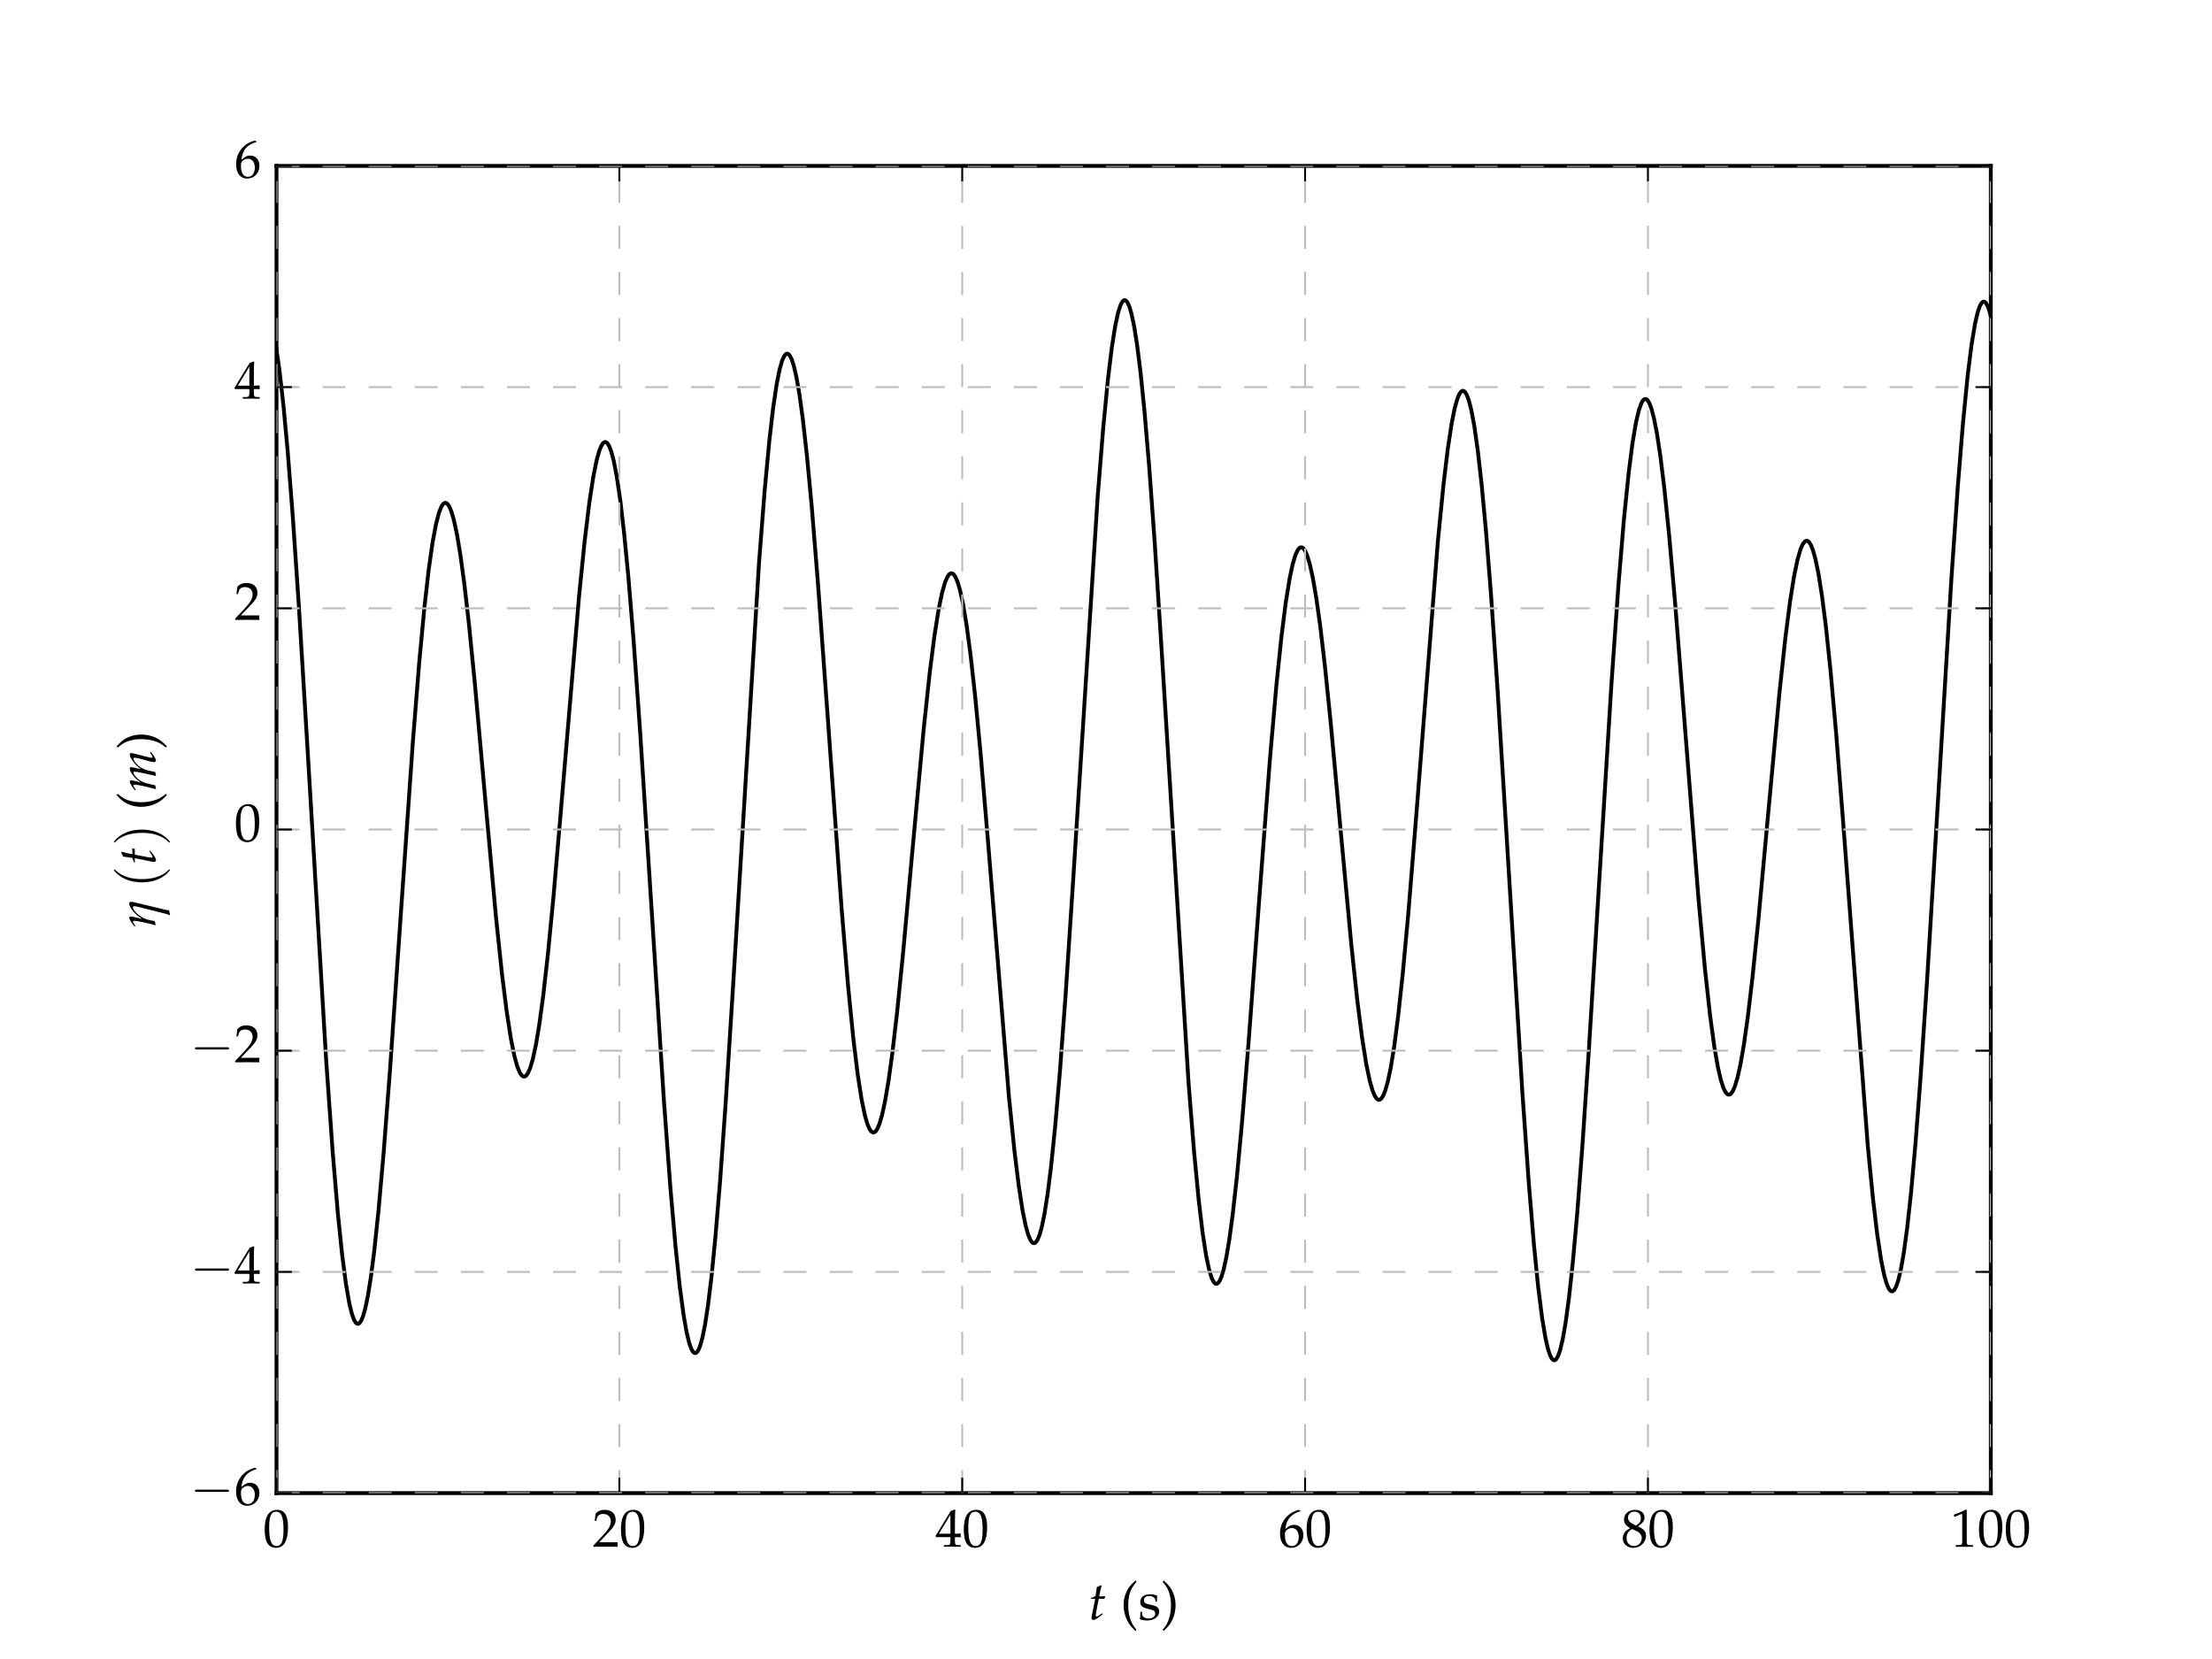 <?xml version="1.0" encoding="utf-8" standalone="no"?>
<!DOCTYPE svg PUBLIC "-//W3C//DTD SVG 1.1//EN"
  "http://www.w3.org/Graphics/SVG/1.1/DTD/svg11.dtd">
<!-- Created with matplotlib (http://matplotlib.org/) -->
<svg height="432pt" version="1.1" viewBox="0 0 576 432" width="576pt" xmlns="http://www.w3.org/2000/svg" xmlns:xlink="http://www.w3.org/1999/xlink">
 <defs>
  <style type="text/css">
*{stroke-linecap:butt;stroke-linejoin:round;}
  </style>
 </defs>
 <g id="figure_1">
  <g id="patch_1">
   <path d="
M0 432
L576 432
L576 0
L0 0
z
" style="fill:#ffffff;"/>
  </g>
  <g id="axes_1">
   <g id="patch_2">
    <path d="
M72 388.8
L518.4 388.8
L518.4 43.2
L72 43.2
z
" style="fill:#ffffff;"/>
   </g>
   <g id="line2d_1">
    <path clip-path="url(#p7ff5b81e1d)" d="
M72 91.066
L72.781 96.536
L73.786 105.365
L74.902 117.378
L76.241 134.505
L77.803 157.549
L79.924 192.407
L84.946 276.277
L86.62 299.86
L87.959 315.76
L89.075 326.616
L90.079 334.329
L90.972 339.445
L91.642 342.171
L92.2 343.7
L92.646 344.436
L92.981 344.701
L93.316 344.723
L93.65 344.501
L94.097 343.829
L94.543 342.732
L95.101 340.772
L95.771 337.578
L96.552 332.735
L97.445 325.81
L98.561 315.247
L99.9 300.146
L101.574 278.356
L104.029 242.974
L107.489 193.443
L109.163 172.548
L110.502 158.299
L111.618 148.457
L112.622 141.361
L113.515 136.549
L114.296 133.537
L114.966 131.862
L115.412 131.214
L115.859 130.94
L116.194 130.978
L116.528 131.224
L116.975 131.871
L117.533 133.185
L118.202 135.481
L118.984 139.113
L119.876 144.44
L120.881 151.798
L122.108 162.487
L123.671 178.196
L126.126 205.562
L129.139 238.661
L130.702 253.508
L131.929 263.324
L133.045 270.518
L133.938 274.941
L134.719 277.766
L135.389 279.377
L135.947 280.134
L136.393 280.351
L136.728 280.285
L137.063 280.024
L137.509 279.372
L138.067 278.071
L138.737 275.808
L139.518 272.225
L140.411 266.939
L141.415 259.577
L142.643 248.762
L144.094 233.847
L146.102 210.572
L150.79 155.207
L152.24 140.921
L153.468 130.857
L154.472 124.279
L155.365 119.833
L156.035 117.426
L156.593 116.054
L157.039 115.384
L157.486 115.1
L157.82 115.143
L158.155 115.408
L158.602 116.107
L159.16 117.536
L159.829 120.065
L160.61 124.123
L161.503 130.183
L162.508 138.731
L163.624 150.22
L164.963 166.454
L166.637 189.78
L168.98 226.016
L172.886 286.658
L174.56 309.213
L175.9 324.547
L177.016 335.064
L178.02 342.544
L178.801 346.959
L179.471 349.72
L180.029 351.279
L180.475 352.032
L180.81 352.305
L181.145 352.329
L181.48 352.101
L181.926 351.407
L182.372 350.269
L182.93 348.226
L183.6 344.878
L184.381 339.767
L185.274 332.402
L186.278 322.295
L187.506 307.572
L188.957 287.318
L190.854 257.37
L197.662 146.357
L199.112 127.766
L200.34 114.697
L201.344 106.06
L202.237 100.057
L203.018 96.153
L203.688 93.836
L204.246 92.638
L204.692 92.161
L205.027 92.083
L205.362 92.246
L205.697 92.645
L206.143 93.545
L206.701 95.25
L207.371 98.127
L208.152 102.585
L209.045 109.053
L210.161 119.023
L211.388 132.104
L212.951 151.307
L215.183 181.885
L219.2 237.261
L220.874 257.108
L222.214 270.52
L223.33 279.679
L224.334 286.181
L225.227 290.486
L225.896 292.772
L226.454 294.051
L226.901 294.662
L227.347 294.907
L227.682 294.852
L228.017 294.593
L228.463 293.936
L229.021 292.618
L229.691 290.332
L230.472 286.73
L231.365 281.46
L232.369 274.192
L233.597 263.648
L235.159 248.171
L237.614 221.261
L240.516 189.961
L242.078 175.349
L243.306 165.702
L244.422 158.653
L245.315 154.344
L246.096 151.619
L246.766 150.097
L247.212 149.509
L247.658 149.269
L247.993 149.318
L248.328 149.565
L248.774 150.201
L249.332 151.487
L250.002 153.743
L250.783 157.337
L251.676 162.664
L252.68 170.114
L253.908 181.109
L255.359 196.35
L257.256 218.912
L262.724 285.593
L264.175 299.824
L265.291 308.861
L266.296 315.325
L267.077 319.15
L267.746 321.537
L268.304 322.871
L268.751 323.5
L269.086 323.711
L269.42 323.697
L269.755 323.457
L270.202 322.782
L270.76 321.37
L271.318 319.326
L271.987 316.048
L272.768 311.109
L273.661 304.044
L274.777 293.209
L276.005 278.96
L277.456 259.445
L279.353 230.681
L285.826 129.418
L287.276 111.412
L288.504 98.793
L289.508 90.524
L290.401 84.865
L291.182 81.292
L291.852 79.287
L292.298 78.504
L292.633 78.209
L292.968 78.166
L293.303 78.376
L293.638 78.837
L294.084 79.843
L294.642 81.724
L295.312 84.881
L296.093 89.774
L296.986 96.896
L297.99 106.739
L299.218 121.147
L300.668 141.043
L302.566 170.546
L309.485 281.797
L310.936 299.977
L312.163 312.705
L313.168 321.077
L314.06 326.862
L314.842 330.591
L315.511 332.776
L316.069 333.875
L316.516 334.282
L316.85 334.312
L317.185 334.109
L317.632 333.476
L318.078 332.435
L318.636 330.572
L319.306 327.534
L320.087 322.929
L320.98 316.354
L322.096 306.35
L323.435 292.098
L325.109 271.648
L327.899 234.197
L330.689 197.666
L332.363 178.539
L333.702 165.624
L334.818 156.826
L335.822 150.608
L336.604 146.957
L337.273 144.682
L337.831 143.4
L338.278 142.778
L338.724 142.516
L339.059 142.554
L339.394 142.792
L339.84 143.418
L340.398 144.689
L341.068 146.912
L341.849 150.429
L342.742 155.594
L343.746 162.737
L344.974 173.125
L346.536 188.41
L348.991 215.058
L351.893 246.133
L353.455 260.657
L354.683 270.244
L355.799 277.239
L356.692 281.501
L357.473 284.179
L358.031 285.464
L358.589 286.21
L359.035 286.412
L359.37 286.332
L359.705 286.052
L360.151 285.368
L360.709 284.014
L361.379 281.664
L362.16 277.943
L363.053 272.445
L364.057 264.764
L365.285 253.431
L366.736 237.699
L368.633 214.346
L374.436 140.775
L375.887 126.14
L377.003 116.874
L378.007 110.264
L378.788 106.365
L379.458 103.942
L380.016 102.595
L380.462 101.968
L380.797 101.765
L381.132 101.792
L381.467 102.051
L381.913 102.758
L382.471 104.225
L383.141 106.836
L383.922 111.04
L384.815 117.33
L385.819 126.214
L386.935 138.167
L388.274 155.073
L389.948 179.395
L392.292 217.27
L396.421 284.478
L398.095 308.064
L399.434 324.137
L400.55 335.216
L401.555 343.164
L402.448 348.495
L403.117 351.372
L403.675 353.017
L404.122 353.833
L404.568 354.201
L404.903 354.183
L405.238 353.912
L405.684 353.159
L406.242 351.593
L406.912 348.81
L407.693 344.347
L408.586 337.704
L409.59 328.384
L410.706 315.94
L412.045 298.497
L413.719 273.675
L416.286 231.868
L419.634 177.834
L421.42 152.592
L422.87 135.203
L424.098 123.166
L425.102 115.36
L425.995 110.068
L426.776 106.755
L427.446 104.911
L427.892 104.196
L428.339 103.892
L428.674 103.932
L429.008 104.2
L429.455 104.91
L430.013 106.353
L430.682 108.881
L431.464 112.885
L432.356 118.773
L433.361 126.929
L434.588 138.826
L436.151 156.424
L438.383 184.568
L442.289 234.094
L443.963 252.269
L445.302 264.438
L446.418 272.633
L447.311 277.776
L448.092 281.183
L448.762 283.262
L449.32 284.392
L449.766 284.898
L450.101 285.045
L450.436 284.994
L450.77 284.746
L451.217 284.11
L451.775 282.832
L452.444 280.607
L453.226 277.094
L454.118 271.94
L455.123 264.815
L456.35 254.448
L457.913 239.179
L460.256 213.755
L463.381 180.228
L464.944 165.788
L466.171 156.303
L467.176 150.036
L468.068 145.738
L468.85 143.037
L469.408 141.743
L469.966 140.994
L470.412 140.794
L470.747 140.879
L471.082 141.168
L471.528 141.869
L472.086 143.253
L472.756 145.654
L473.537 149.457
L474.43 155.081
L475.434 162.948
L476.662 174.579
L478.112 190.769
L479.898 213.414
L486.371 298.402
L487.71 312.066
L488.826 321.433
L489.83 328.06
L490.612 331.925
L491.281 334.289
L491.839 335.566
L492.286 336.126
L492.62 336.271
L492.955 336.181
L493.29 335.853
L493.736 335.047
L494.294 333.444
L494.964 330.655
L495.745 326.225
L496.638 319.657
L497.642 310.443
L498.758 298.108
L500.098 280.738
L501.772 255.849
L504.115 217.25
L508.133 150.791
L509.807 126.719
L511.146 110.251
L512.374 97.824
L513.378 89.797
L514.271 84.405
L514.94 81.484
L515.498 79.804
L515.945 78.96
L516.391 78.563
L516.726 78.559
L517.061 78.807
L517.507 79.527
L517.954 80.69
L518.4 82.291
L518.4 82.291" style="fill:none;stroke:#000000;stroke-linecap:square;"/>
   </g>
   <g id="patch_3">
    <path d="
M72 388.8
L518.4 388.8" style="fill:none;stroke:#000000;stroke-linecap:square;stroke-linejoin:miter;"/>
   </g>
   <g id="patch_4">
    <path d="
M72 43.2
L518.4 43.2" style="fill:none;stroke:#000000;stroke-linecap:square;stroke-linejoin:miter;"/>
   </g>
   <g id="patch_5">
    <path d="
M518.4 388.8
L518.4 43.2" style="fill:none;stroke:#000000;stroke-linecap:square;stroke-linejoin:miter;"/>
   </g>
   <g id="patch_6">
    <path d="
M72 388.8
L72 43.2" style="fill:none;stroke:#000000;stroke-linecap:square;stroke-linejoin:miter;"/>
   </g>
   <g id="matplotlib.axis_1">
    <g id="xtick_1">
     <g id="line2d_2">
      <path clip-path="url(#p7ff5b81e1d)" d="
M72 388.8
L72 43.2" style="fill:none;stroke:#bdbdbd;stroke-dasharray:6,6;stroke-dashoffset:0.0;stroke-width:0.5;"/>
     </g>
     <g id="line2d_3">
      <defs>
       <path d="
M0 0
L0 -4" id="mc7db9fdffb" style="stroke:#000000;stroke-width:0.5;"/>
      </defs>
      <g>
       <use style="stroke:#000000;stroke-width:0.5;" x="72.0" xlink:href="#mc7db9fdffb" y="388.8"/>
      </g>
     </g>
     <g id="line2d_4">
      <defs>
       <path d="
M0 0
L0 4" id="m5a7d422ac3" style="stroke:#000000;stroke-width:0.5;"/>
      </defs>
      <g>
       <use style="stroke:#000000;stroke-width:0.5;" x="72.0" xlink:href="#m5a7d422ac3" y="43.2"/>
      </g>
     </g>
     <g id="text_1">
      <!-- $0$ -->
      <defs>
       <path d="
M26.297 69
C10.797 69 2.906 56.688 2.906 32.453
C2.906 20.719 5 10.625 8.5 5.719
C12 0.797 17.594 -2 23.797 -2
C38.906 -2 46.5 11.016 46.5 36.656
C46.5 58.578 40 69 26.297 69
M24.5 65.5
C34.203 65.5 38.094 55.688 38.094 31.641
C38.094 10.328 34.297 1.5 25.094 1.5
C15.406 1.5 11.297 11.625 11.297 36.062
C11.297 57.188 15 65.5 24.5 65.5" id="URW_Palladio_L_Roman-48"/>
      </defs>
      <g transform="translate(68.513 402.78)scale(0.14 -0.14)">
       <use transform="scale(0.996)" xlink:href="#URW_Palladio_L_Roman-48"/>
      </g>
     </g>
    </g>
    <g id="xtick_2">
     <g id="line2d_5">
      <path clip-path="url(#p7ff5b81e1d)" d="
M161.28 388.8
L161.28 43.2" style="fill:none;stroke:#bdbdbd;stroke-dasharray:6,6;stroke-dashoffset:0.0;stroke-width:0.5;"/>
     </g>
     <g id="line2d_6">
      <g>
       <use style="stroke:#000000;stroke-width:0.5;" x="161.28" xlink:href="#mc7db9fdffb" y="388.8"/>
      </g>
     </g>
     <g id="line2d_7">
      <g>
       <use style="stroke:#000000;stroke-width:0.5;" x="161.28" xlink:href="#m5a7d422ac3" y="43.2"/>
      </g>
     </g>
     <g id="text_2">
      <!-- $20$ -->
      <defs>
       <path d="
M1.594 2.516
L1.594 0
C20.297 0 20.297 0.203 23.906 0.203
C27.5 0.203 27.5 0 46.797 0
C46.594 1.953 46.594 2.906 46.594 4.203
C46.594 5.438 46.594 6.359 46.797 8.422
C35.297 8.422 30.703 8.422 12.203 8.422
L30.406 27.516
C40.094 37.719 43.094 43.172 43.094 50.594
C43.094 61.969 35.297 69 22.594 69
C15.406 69 10.5 67 5.594 62.016
L3.906 48.422
L6.797 48.422
L8.094 53.016
C9.703 58.797 13.297 61.297 20 61.297
C28.594 61.297 34.094 55.891 34.094 47.422
C34.094 39.938 29.906 32.562 18.594 20.578
z
" id="URW_Palladio_L_Roman-50"/>
      </defs>
      <g transform="translate(154.306 402.78)scale(0.14 -0.14)">
       <use transform="scale(0.996)" xlink:href="#URW_Palladio_L_Roman-50"/>
       <use transform="translate(49.813 0.0)scale(0.996)" xlink:href="#URW_Palladio_L_Roman-48"/>
      </g>
     </g>
    </g>
    <g id="xtick_3">
     <g id="line2d_8">
      <path clip-path="url(#p7ff5b81e1d)" d="
M250.56 388.8
L250.56 43.2" style="fill:none;stroke:#bdbdbd;stroke-dasharray:6,6;stroke-dashoffset:0.0;stroke-width:0.5;"/>
     </g>
     <g id="line2d_9">
      <g>
       <use style="stroke:#000000;stroke-width:0.5;" x="250.56" xlink:href="#mc7db9fdffb" y="388.8"/>
      </g>
     </g>
     <g id="line2d_10">
      <g>
       <use style="stroke:#000000;stroke-width:0.5;" x="250.56" xlink:href="#m5a7d422ac3" y="43.2"/>
      </g>
     </g>
     <g id="text_3">
      <!-- $40$ -->
      <defs>
       <path d="
M28 18
L28 10.516
C28 4.516 26.906 3.109 22 3.109
L15.797 3.109
L15.797 0
C29.094 0 29.094 0.203 31.5 0.203
C33.906 0.203 33.906 0 47.203 0
L47.203 3.109
L42.406 3.109
C37.5 3.109 36.406 4.406 36.406 10.453
L36.406 18
C42.297 18 44.406 18 47.203 17.703
L47.203 24.812
C42.5 24.422 40.594 24.422 39.094 24.422
L38.797 24.422
L36.406 24.422
L36.406 38.391
C36.406 56.25 36.594 64.875 37.094 69
L35.906 69.5
L28.5 66.797
L0.203 20.297
L1.297 18
z

M28 24.422
L6.5 24.422
L28 59.781
z
" id="URW_Palladio_L_Roman-52"/>
      </defs>
      <g transform="translate(243.586 402.78)scale(0.14 -0.14)">
       <use transform="scale(0.996)" xlink:href="#URW_Palladio_L_Roman-52"/>
       <use transform="translate(49.813 0.0)scale(0.996)" xlink:href="#URW_Palladio_L_Roman-48"/>
      </g>
     </g>
    </g>
    <g id="xtick_4">
     <g id="line2d_11">
      <path clip-path="url(#p7ff5b81e1d)" d="
M339.84 388.8
L339.84 43.2" style="fill:none;stroke:#bdbdbd;stroke-dasharray:6,6;stroke-dashoffset:0.0;stroke-width:0.5;"/>
     </g>
     <g id="line2d_12">
      <g>
       <use style="stroke:#000000;stroke-width:0.5;" x="339.84" xlink:href="#mc7db9fdffb" y="388.8"/>
      </g>
     </g>
     <g id="line2d_13">
      <g>
       <use style="stroke:#000000;stroke-width:0.5;" x="339.84" xlink:href="#m5a7d422ac3" y="43.2"/>
      </g>
     </g>
     <g id="text_4">
      <!-- $60$ -->
      <defs>
       <path d="
M41.594 67.344
L37.906 69.047
C28.297 65.844 24.203 63.844 19.094 59.438
C8.797 50.719 3.203 38.5 3.203 24.75
C3.203 8.219 11.203 -2 24.094 -2
C37.094 -2 46.797 8.312 46.797 21.953
C46.797 33.484 39.906 41 29.297 41
C24.297 41 21.297 39.688 15.406 34.984
C14.297 34.078 14.203 33.984 13.094 33.188
C15.203 51.312 23.594 61.141 41.594 66.547
z

M25.5 34.984
C33.094 34.984 38.203 28.375 38.203 18.453
C38.203 8.016 33.094 1.297 25.406 1.297
C16.906 1.297 12.297 8.609 12.297 22.062
C12.297 25.562 12.703 27.469 13.797 29.172
C16 32.578 20.703 34.984 25.5 34.984" id="URW_Palladio_L_Roman-54"/>
      </defs>
      <g transform="translate(332.866 402.78)scale(0.14 -0.14)">
       <use transform="scale(0.996)" xlink:href="#URW_Palladio_L_Roman-54"/>
       <use transform="translate(49.813 0.0)scale(0.996)" xlink:href="#URW_Palladio_L_Roman-48"/>
      </g>
     </g>
    </g>
    <g id="xtick_5">
     <g id="line2d_14">
      <path clip-path="url(#p7ff5b81e1d)" d="
M429.12 388.8
L429.12 43.2" style="fill:none;stroke:#bdbdbd;stroke-dasharray:6,6;stroke-dashoffset:0.0;stroke-width:0.5;"/>
     </g>
     <g id="line2d_15">
      <g>
       <use style="stroke:#000000;stroke-width:0.5;" x="429.12" xlink:href="#mc7db9fdffb" y="388.8"/>
      </g>
     </g>
     <g id="line2d_16">
      <g>
       <use style="stroke:#000000;stroke-width:0.5;" x="429.12" xlink:href="#m5a7d422ac3" y="43.2"/>
      </g>
     </g>
     <g id="text_5">
      <!-- $80$ -->
      <defs>
       <path d="
M16.797 34.547
C12.703 32.656 11 31.547 8.797 29.438
C5 25.641 3 21.125 3 15.938
C3 5.609 11.297 -2 22.594 -2
C35.594 -2 46.406 8.219 46.406 20.625
C46.406 28.641 42.703 32.953 31.297 38.156
C40.406 44.375 43.594 48.578 43.594 54.578
C43.594 63.188 36.5 69 25.906 69
C14 69 5.297 61.391 5.297 50.891
C5.297 44.078 8 40.266 16.797 34.547
M28.406 29.547
C34.703 26.734 38.5 21.828 38.5 16.438
C38.5 8.016 32.203 1.406 24.094 1.406
C15.594 1.406 10.094 7.422 10.094 16.734
C10.094 24.031 13 28.641 20.406 33.156
z

M22.297 42.375
C16 45.469 12.797 49.484 12.797 54.484
C12.797 61.094 17.594 65.594 24.703 65.594
C32 65.594 36.797 60.797 36.797 53.469
C36.797 47.781 34.297 43.875 27.797 39.656
z
" id="URW_Palladio_L_Roman-56"/>
      </defs>
      <g transform="translate(422.146 402.78)scale(0.14 -0.14)">
       <use transform="scale(0.996)" xlink:href="#URW_Palladio_L_Roman-56"/>
       <use transform="translate(49.813 0.0)scale(0.996)" xlink:href="#URW_Palladio_L_Roman-48"/>
      </g>
     </g>
    </g>
    <g id="xtick_6">
     <g id="line2d_17">
      <path clip-path="url(#p7ff5b81e1d)" d="
M518.4 388.8
L518.4 43.2" style="fill:none;stroke:#bdbdbd;stroke-dasharray:6,6;stroke-dashoffset:0.0;stroke-width:0.5;"/>
     </g>
     <g id="line2d_18">
      <g>
       <use style="stroke:#000000;stroke-width:0.5;" x="518.4" xlink:href="#mc7db9fdffb" y="388.8"/>
      </g>
     </g>
     <g id="line2d_19">
      <g>
       <use style="stroke:#000000;stroke-width:0.5;" x="518.4" xlink:href="#m5a7d422ac3" y="43.2"/>
      </g>
     </g>
     <g id="text_6">
      <!-- $100$ -->
      <defs>
       <path d="
M6.703 56
L7.703 56
L20.594 61.406
C20.703 61.5 20.797 61.5 20.906 61.5
C21.5 61.5 21.703 60.609 21.703 58.203
L21.703 9.531
C21.703 4.297 20.594 3.203 15.203 3.203
L9.594 3.203
L9.594 0
C25 0 25 0 26.094 0
C27.406 0 29.594 0 33 0
C34.203 0 37.703 0 41.797 0
L41.797 3.203
L36.594 3.203
C31.094 3.203 30.094 4.297 30.094 9.531
L30.094 69.016
L28.703 69.516
C22.203 66.141 15.094 63.188 6 60.016
z
" id="URW_Palladio_L_Roman-49"/>
      </defs>
      <g transform="translate(507.939 402.78)scale(0.14 -0.14)">
       <use transform="scale(0.996)" xlink:href="#URW_Palladio_L_Roman-49"/>
       <use transform="translate(49.813 0.0)scale(0.996)" xlink:href="#URW_Palladio_L_Roman-48"/>
       <use transform="translate(99.626 0.0)scale(0.996)" xlink:href="#URW_Palladio_L_Roman-48"/>
      </g>
     </g>
    </g>
    <g id="text_7">
     <!-- $t$ (s) -->
     <defs>
      <path d="
M30.094 -19.438
C22.906 -10.516 20.297 -5.719 17.703 3.312
C15.594 10.516 14.594 18.141 14.594 26.656
C14.594 34.969 15.594 42.078 17.5 48.594
C20.094 56.906 22.797 61.625 30.094 70.141
L28.203 72.75
C17.797 63.422 13.703 57.922 9.906 48.094
C7.297 41.375 6 34.266 6 26.656
C6 15.938 8.5 5.812 13.297 -3.203
C16.797 -9.922 20 -13.828 28.203 -21.547
z
" id="URW_Palladio_L_Roman-40"/>
      <path d="
M12.5 38.516
L6.906 10.484
C6.797 9.781 6.703 9.609 6.406 8.406
C5.797 5.641 5.594 4.141 5.594 2.969
C5.594 0.484 6.703 -1 8.594 -1
C12.094 -1 15.594 0.969 23.406 7.234
L24.906 8.406
L26.5 9.703
L25.5 11.484
L21 8.406
C18.094 6.438 16.094 5.438 15 5.438
C14.094 5.438 13.594 6.234 13.594 7.406
C13.594 9.984 15 18.016 17.906 32.375
L19.203 38.516
L29.906 38.516
L31 43.5
C27.203 43 23.797 43 20 43
C21.594 52.312 22.703 57.172 24.5 62.516
L23.406 64.016
C21.406 62.828 18.703 61.625 15.594 60.438
L13.094 43.5
C8.703 41.406 6.094 40.312 4.297 39.812
L4.094 38.516
z
" id="URW_Palladio_L_Italic-116"/>
      <path d="
M4.094 14.328
C4.094 7.422 3.797 4.406 3 0.406
C8.203 -1.297 12.094 -2 16.703 -2
C29.797 -2 39.094 5.016 39.094 14.828
C39.094 17.938 38.203 20.234 36.297 22.25
C33.703 24.75 30.406 25.953 21.594 27.656
C13.406 29.266 10.703 31.266 10.703 35.875
C10.703 40.875 14.203 43.688 20.297 43.688
C27 43.688 32.094 40.188 32.094 35.469
L32.094 33.172
L34.906 33.172
C35 38.984 35.094 41.375 35.406 44.484
C30.094 46.297 26.5 47 22.406 47
C10.797 47 3.703 41.484 3.703 32.469
C3.703 27.656 5.906 24.25 10.5 22.141
C13.203 20.938 18.5 19.344 25.297 17.828
C29.797 16.828 31.703 14.734 31.703 10.922
C31.703 5.516 26.703 1.703 19.594 1.703
C12.297 1.703 7.094 5.203 7.094 10.219
L7.094 14.328
z
" id="URW_Palladio_L_Roman-115"/>
      <path d="
M5.094 -21.547
C12 -15.031 14.906 -11.719 18 -6.812
C24.094 2.906 27.297 14.531 27.297 26.547
C27.297 34.266 26 41.375 23.406 48.094
C19.594 57.812 15.5 63.328 5.094 72.75
L3.203 70.141
C10.5 61.516 13.203 56.812 15.703 48.594
C17.703 42.078 18.703 34.969 18.703 26.656
C18.703 18.141 17.703 10.516 15.594 3.312
C13 -5.719 10.406 -10.516 3.203 -19.438
z
" id="URW_Palladio_L_Roman-41"/>
     </defs>
     <g transform="translate(283.446 421.692)scale(0.14 -0.14)">
      <use transform="scale(0.996)" xlink:href="#URW_Palladio_L_Italic-116"/>
      <use transform="translate(59.327 0.0)scale(0.996)" xlink:href="#URW_Palladio_L_Roman-40"/>
      <use transform="translate(92.502 0.0)scale(0.996)" xlink:href="#URW_Palladio_L_Roman-115"/>
      <use transform="translate(134.743 0.0)scale(0.996)" xlink:href="#URW_Palladio_L_Roman-41"/>
     </g>
    </g>
   </g>
   <g id="matplotlib.axis_2">
    <g id="ytick_1">
     <g id="line2d_20">
      <path clip-path="url(#p7ff5b81e1d)" d="
M72 388.8
L518.4 388.8" style="fill:none;stroke:#bdbdbd;stroke-dasharray:6,6;stroke-dashoffset:0.0;stroke-width:0.5;"/>
     </g>
     <g id="line2d_21">
      <defs>
       <path d="
M0 0
L4 0" id="md7965d1ba0" style="stroke:#000000;stroke-width:0.5;"/>
      </defs>
      <g>
       <use style="stroke:#000000;stroke-width:0.5;" x="72.0" xlink:href="#md7965d1ba0" y="388.8"/>
      </g>
     </g>
     <g id="line2d_22">
      <defs>
       <path d="
M0 0
L-4 0" id="md9a1c1a7cd" style="stroke:#000000;stroke-width:0.5;"/>
      </defs>
      <g>
       <use style="stroke:#000000;stroke-width:0.5;" x="518.4" xlink:href="#md9a1c1a7cd" y="388.8"/>
      </g>
     </g>
     <g id="text_8">
      <!-- $-6$ -->
      <defs>
       <path d="
M65.906 23
C67.594 23 69.406 23 69.406 25
C69.406 27 67.594 27 65.906 27
L11.797 27
C10.094 27 8.297 27 8.297 25
C8.297 23 10.094 23 11.797 23
z
" id="CMSY10-0"/>
      </defs>
      <g transform="translate(49.554 391.823)scale(0.14 -0.14)">
       <use transform="scale(1.038)" xlink:href="#CMSY10-0"/>
       <use transform="translate(81.942 0.0)scale(0.996)" xlink:href="#URW_Palladio_L_Roman-54"/>
      </g>
     </g>
    </g>
    <g id="ytick_2">
     <g id="line2d_23">
      <path clip-path="url(#p7ff5b81e1d)" d="
M72 331.2
L518.4 331.2" style="fill:none;stroke:#bdbdbd;stroke-dasharray:6,6;stroke-dashoffset:0.0;stroke-width:0.5;"/>
     </g>
     <g id="line2d_24">
      <g>
       <use style="stroke:#000000;stroke-width:0.5;" x="72.0" xlink:href="#md7965d1ba0" y="331.2"/>
      </g>
     </g>
     <g id="line2d_25">
      <g>
       <use style="stroke:#000000;stroke-width:0.5;" x="518.4" xlink:href="#md9a1c1a7cd" y="331.2"/>
      </g>
     </g>
     <g id="text_9">
      <!-- $-4$ -->
      <g transform="translate(49.554 334.223)scale(0.14 -0.14)">
       <use transform="scale(1.038)" xlink:href="#CMSY10-0"/>
       <use transform="translate(81.942 0.0)scale(0.996)" xlink:href="#URW_Palladio_L_Roman-52"/>
      </g>
     </g>
    </g>
    <g id="ytick_3">
     <g id="line2d_26">
      <path clip-path="url(#p7ff5b81e1d)" d="
M72 273.6
L518.4 273.6" style="fill:none;stroke:#bdbdbd;stroke-dasharray:6,6;stroke-dashoffset:0.0;stroke-width:0.5;"/>
     </g>
     <g id="line2d_27">
      <g>
       <use style="stroke:#000000;stroke-width:0.5;" x="72.0" xlink:href="#md7965d1ba0" y="273.6"/>
      </g>
     </g>
     <g id="line2d_28">
      <g>
       <use style="stroke:#000000;stroke-width:0.5;" x="518.4" xlink:href="#md9a1c1a7cd" y="273.6"/>
      </g>
     </g>
     <g id="text_10">
      <!-- $-2$ -->
      <g transform="translate(49.554 276.623)scale(0.14 -0.14)">
       <use transform="scale(1.038)" xlink:href="#CMSY10-0"/>
       <use transform="translate(81.942 0.0)scale(0.996)" xlink:href="#URW_Palladio_L_Roman-50"/>
      </g>
     </g>
    </g>
    <g id="ytick_4">
     <g id="line2d_29">
      <path clip-path="url(#p7ff5b81e1d)" d="
M72 216
L518.4 216" style="fill:none;stroke:#bdbdbd;stroke-dasharray:6,6;stroke-dashoffset:0.0;stroke-width:0.5;"/>
     </g>
     <g id="line2d_30">
      <g>
       <use style="stroke:#000000;stroke-width:0.5;" x="72.0" xlink:href="#md7965d1ba0" y="216.0"/>
      </g>
     </g>
     <g id="line2d_31">
      <g>
       <use style="stroke:#000000;stroke-width:0.5;" x="518.4" xlink:href="#md9a1c1a7cd" y="216.0"/>
      </g>
     </g>
     <g id="text_11">
      <!-- $0$ -->
      <g transform="translate(61.026 219.023)scale(0.14 -0.14)">
       <use transform="scale(0.996)" xlink:href="#URW_Palladio_L_Roman-48"/>
      </g>
     </g>
    </g>
    <g id="ytick_5">
     <g id="line2d_32">
      <path clip-path="url(#p7ff5b81e1d)" d="
M72 158.4
L518.4 158.4" style="fill:none;stroke:#bdbdbd;stroke-dasharray:6,6;stroke-dashoffset:0.0;stroke-width:0.5;"/>
     </g>
     <g id="line2d_33">
      <g>
       <use style="stroke:#000000;stroke-width:0.5;" x="72.0" xlink:href="#md7965d1ba0" y="158.4"/>
      </g>
     </g>
     <g id="line2d_34">
      <g>
       <use style="stroke:#000000;stroke-width:0.5;" x="518.4" xlink:href="#md9a1c1a7cd" y="158.4"/>
      </g>
     </g>
     <g id="text_12">
      <!-- $2$ -->
      <g transform="translate(61.026 161.423)scale(0.14 -0.14)">
       <use transform="scale(0.996)" xlink:href="#URW_Palladio_L_Roman-50"/>
      </g>
     </g>
    </g>
    <g id="ytick_6">
     <g id="line2d_35">
      <path clip-path="url(#p7ff5b81e1d)" d="
M72 100.8
L518.4 100.8" style="fill:none;stroke:#bdbdbd;stroke-dasharray:6,6;stroke-dashoffset:0.0;stroke-width:0.5;"/>
     </g>
     <g id="line2d_36">
      <g>
       <use style="stroke:#000000;stroke-width:0.5;" x="72.0" xlink:href="#md7965d1ba0" y="100.8"/>
      </g>
     </g>
     <g id="line2d_37">
      <g>
       <use style="stroke:#000000;stroke-width:0.5;" x="518.4" xlink:href="#md9a1c1a7cd" y="100.8"/>
      </g>
     </g>
     <g id="text_13">
      <!-- $4$ -->
      <g transform="translate(61.026 103.823)scale(0.14 -0.14)">
       <use transform="scale(0.996)" xlink:href="#URW_Palladio_L_Roman-52"/>
      </g>
     </g>
    </g>
    <g id="ytick_7">
     <g id="line2d_38">
      <path clip-path="url(#p7ff5b81e1d)" d="
M72 43.2
L518.4 43.2" style="fill:none;stroke:#bdbdbd;stroke-dasharray:6,6;stroke-dashoffset:0.0;stroke-width:0.5;"/>
     </g>
     <g id="line2d_39">
      <g>
       <use style="stroke:#000000;stroke-width:0.5;" x="72.0" xlink:href="#md7965d1ba0" y="43.2"/>
      </g>
     </g>
     <g id="line2d_40">
      <g>
       <use style="stroke:#000000;stroke-width:0.5;" x="518.4" xlink:href="#md9a1c1a7cd" y="43.2"/>
      </g>
     </g>
     <g id="text_14">
      <!-- $6$ -->
      <g transform="translate(61.026 46.223)scale(0.14 -0.14)">
       <use transform="scale(0.996)" xlink:href="#URW_Palladio_L_Roman-54"/>
      </g>
     </g>
    </g>
    <g id="text_15">
     <!-- $\eta \left( t \right)$ ($m$) -->
     <defs>
      <path d="
M33.094 -24
C33.094 -23.703 33.094 -23.5 31.406 -21.797
C18.906 -9.125 15.703 9.859 15.703 25.219
C15.703 42.703 19.5 60.188 31.797 72.734
C33.094 73.938 33.094 74.141 33.094 74.438
C33.094 75.141 32.703 75.453 32.094 75.453
C31.094 75.453 22.094 68.625 16.203 55.859
C11.094 44.812 9.906 33.656 9.906 25.219
C9.906 17.391 11 5.234 16.5 -6.125
C22.5 -18.469 31.094 -25 32.094 -25
C32.703 -25 33.094 -24.703 33.094 -24" id="CMR10-40"/>
      <path d="
M28.906 25.219
C28.906 33.062 27.797 45.219 22.297 56.562
C16.297 68.922 7.703 75.453 6.703 75.453
C6.094 75.453 5.703 75.047 5.703 74.438
C5.703 74.141 5.703 73.938 7.594 72.141
C17.406 62.188 23.094 46.219 23.094 25.219
C23.094 8.047 19.406 -9.641 7 -22.297
C5.703 -23.5 5.703 -23.703 5.703 -24
C5.703 -24.609 6.094 -25 6.703 -25
C7.703 -25 16.703 -18.172 22.594 -5.422
C27.703 5.641 28.906 16.781 28.906 25.219" id="CMR10-41"/>
      <path d="
M2.406 39.391
L3.094 37.375
L7.594 40.281
C9.594 41.594 10.406 42 11 42
C12.094 42 12.797 40.984 12.797 39.484
C12.797 34.266 8.703 15.078 4.594 0.625
L5.297 -0.484
C7.797 0.219 10.094 0.828 12.297 1.219
C14.203 13.875 16.297 20.406 20.906 27.438
C26.406 35.766 33.797 42 38.297 42
C39.406 42 40 41.188 40 39.578
C40 37.672 39.703 35.766 38.906 32.453
L25.203 -21.969
C24.703 -23.578 23.797 -24.891 23 -25.891
L23.906 -27.297
C27 -26.484 30.094 -25.891 32.5 -25.578
C32.703 -22.672 32.906 -20.75 33.5 -18.344
L47 38.016
C47.906 40.953 48.297 43.562 48.297 45.469
C48.297 47.688 47.203 49 45.297 49
C41.094 49 34.406 45.344 28.594 39.891
C24.703 36.344 21.703 32.703 16.406 25.219
L20.203 41.516
C20.594 43.422 20.797 44.547 20.797 45.656
C20.797 47.781 20 49 18.5 49
C16.406 49 12.594 46.859 5.203 41.422
z
" id="Pazo_Math_Italic-104"/>
      <path d="
M73 10.172
L70.406 8.484
C67.5 6.578 65.297 5.484 64.297 5.484
C63.594 5.484 63 6.375 63 7.469
C63 8.469 63.203 9.375 63.703 11.469
L71.203 41.109
C71.594 42.797 71.906 44.391 71.906 45.203
C71.906 46.906 70.906 48 69.297 48
C66.406 48 62.594 46.203 56.5 41.906
C50.203 37.406 46.703 33.922 41.797 27.031
L44.797 40.719
C45.203 42.703 45.5 44.203 45.5 44.906
C45.5 46.797 44.5 48 42.906 48
C39.906 48 35.297 45.812 29.797 41.609
C25.406 38.203 23.406 36.109 16.906 27.328
L20.203 40.609
C20.594 42.203 20.797 43.703 20.797 44.891
C20.797 46.797 19.906 48 18.5 48
C16.406 48 12.594 45.906 5.203 40.594
L2.406 38.609
L3.094 36.609
L6.297 38.703
C10 41.016 10.297 41.203 11 41.203
C12.094 41.203 12.797 40.219 12.797 38.719
C12.797 33.625 8.703 14.359 4.594 0.094
L4.906 -1
L11.703 0.484
L13.906 10.672
C16.297 21.75 19 27.641 24.5 33.625
C28.703 38.219 33.203 41.203 36 41.203
C36.703 41.203 37.094 40.406 37.094 39.125
C37.094 35.625 34.906 24.25 30.797 6.781
L29.203 0.094
L29.703 -1
L36.594 0.484
L38.703 11.172
C40.297 19.25 43.703 26.734 48.094 31.641
C53.594 37.719 58.594 41.203 61.797 41.203
C62.594 41.203 63.094 40.312 63.094 38.719
C63.094 36.312 62.797 34.922 60.594 26.234
C59 19.953 57.297 13.969 56.297 10.578
C55.406 7.766 55 5.188 55 3
C55 0.484 56.094 -1 58 -1
C60.594 -1 64.203 1.078 74 8.375
z
" id="URW_Palladio_L_Italic-109"/>
     </defs>
     <g transform="translate(40.621 241.56)rotate(-90.0)scale(0.14 -0.14)">
      <use transform="translate(0.0 1.046)scale(0.996)" xlink:href="#Pazo_Math_Italic-104"/>
      <use transform="translate(73.989 0.0)scale(1.038)" xlink:href="#CMR10-40"/>
      <use transform="translate(116.729 1.046)scale(0.996)" xlink:href="#URW_Palladio_L_Italic-116"/>
      <use transform="translate(152.394 0.0)scale(1.038)" xlink:href="#CMR10-41"/>
      <use transform="translate(218.795 1.046)scale(0.996)" xlink:href="#URW_Palladio_L_Roman-40"/>
      <use transform="translate(253.216 1.046)scale(0.996)" xlink:href="#URW_Palladio_L_Italic-109"/>
      <use transform="translate(331.97 1.046)scale(0.996)" xlink:href="#URW_Palladio_L_Roman-41"/>
     </g>
    </g>
   </g>
  </g>
 </g>
 <defs>
  <clipPath id="p7ff5b81e1d">
   <rect height="345.6" width="446.4" x="72.0" y="43.2"/>
  </clipPath>
 </defs>
</svg>
